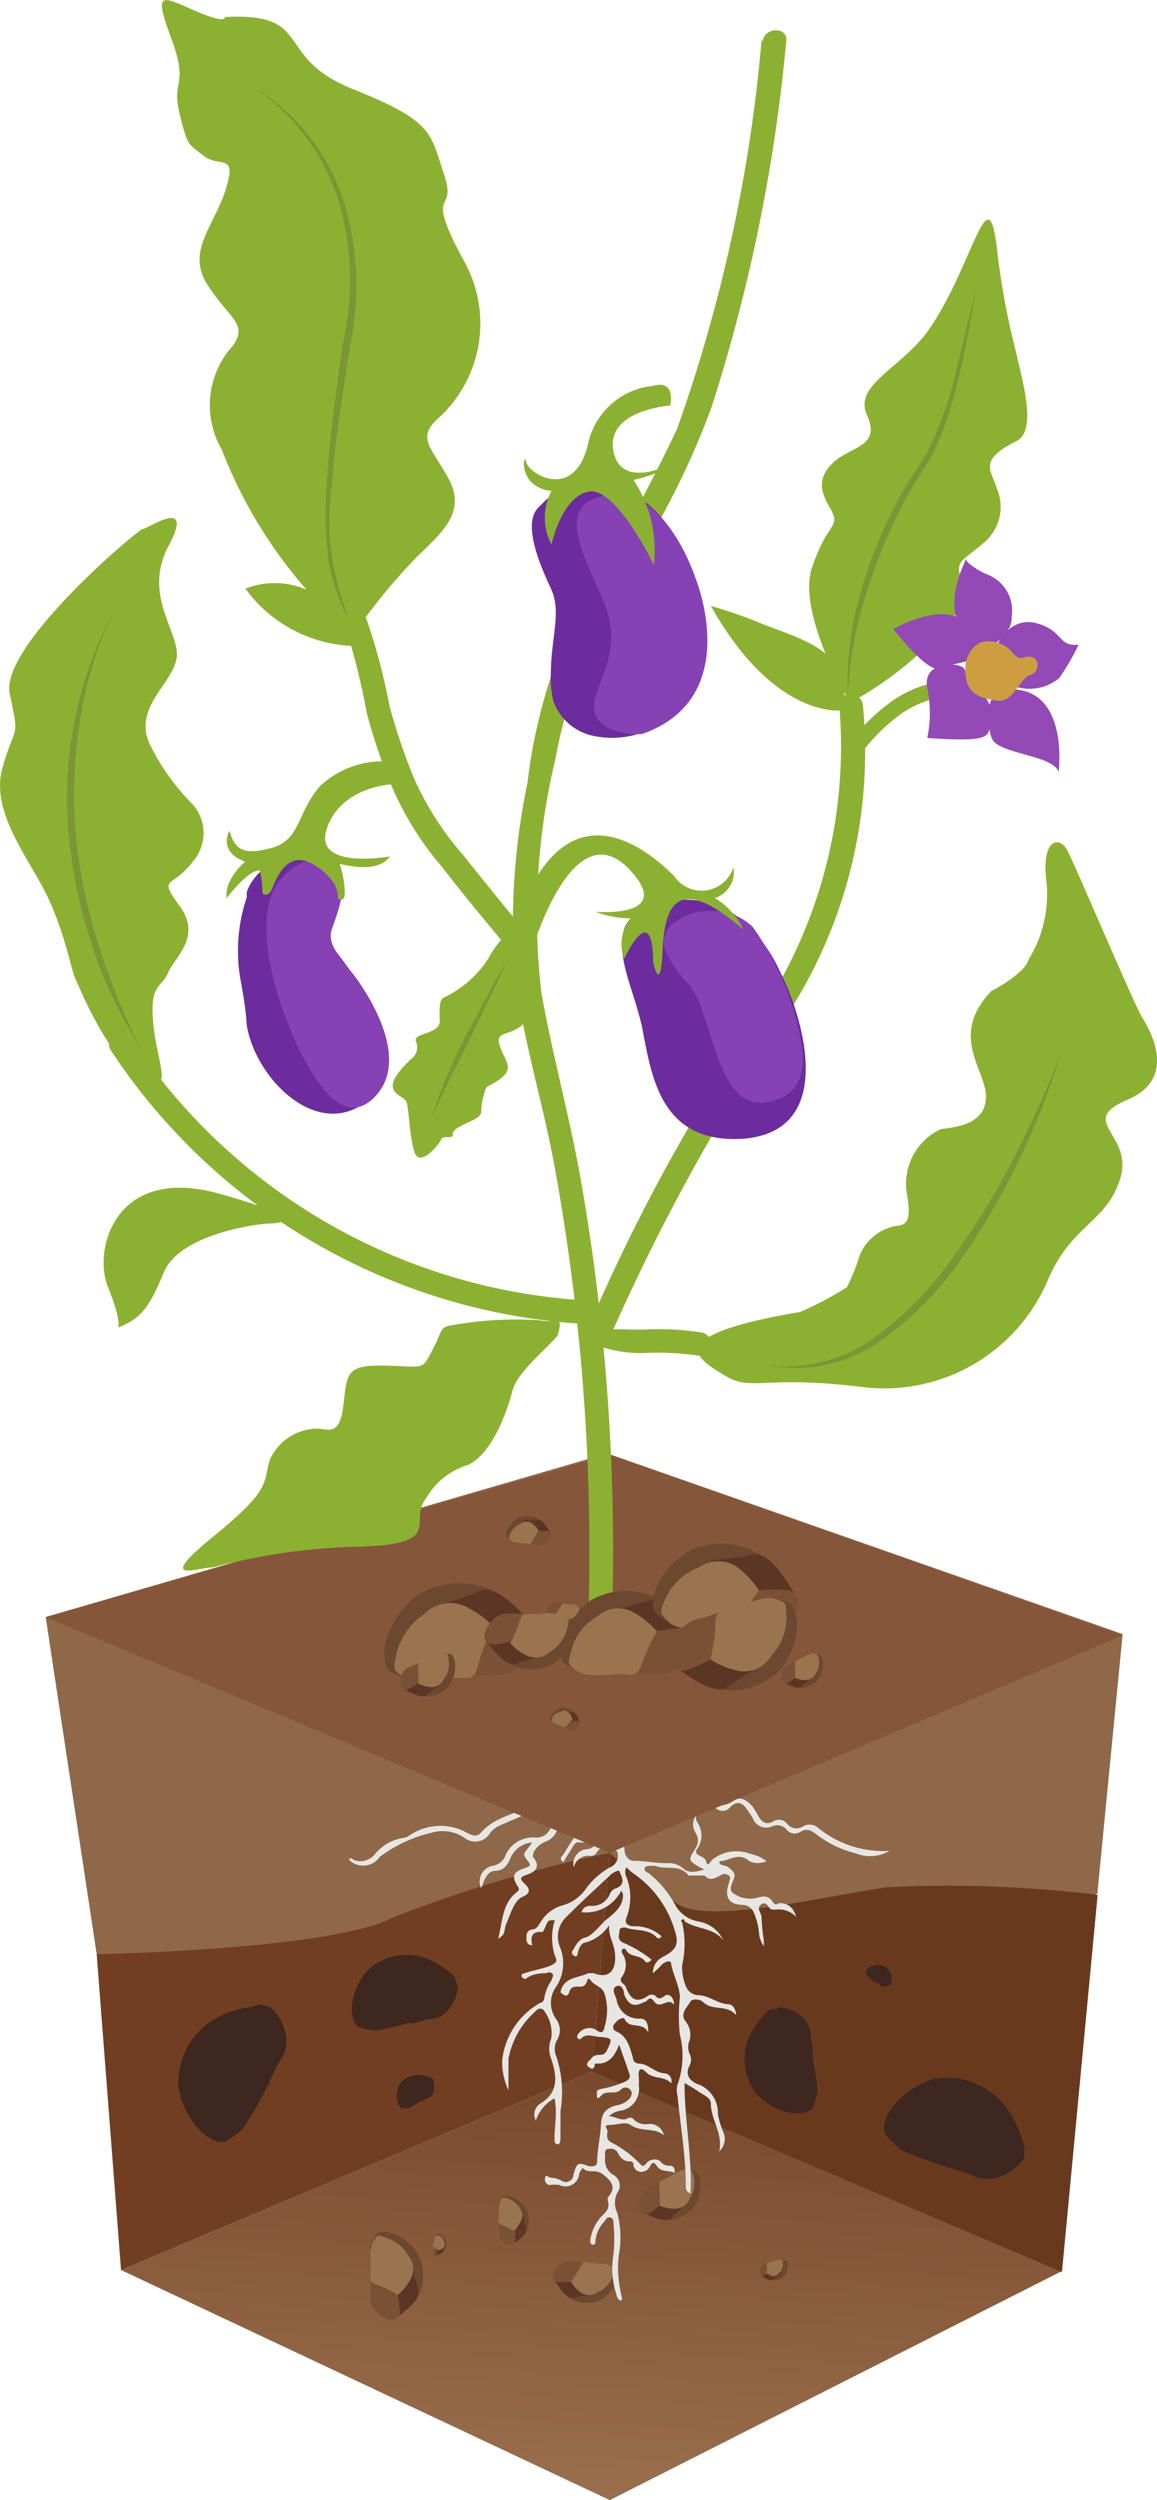 <?xml version="1.0" encoding="UTF-8"?>
<svg xmlns="http://www.w3.org/2000/svg" xmlns:xlink="http://www.w3.org/1999/xlink" viewBox="0 0 34.7 74.97">
  <defs>
    <style>.cls-1{fill:#8e6848;}.cls-2{fill:url(#Безымянный_градиент_7);}.cls-3{fill:#713e21;}.cls-4{fill:#3d271f;}.cls-5{fill:#69391e;}.cls-6{fill:#6b482f;}.cls-7{fill:#5c3624;}.cls-8{fill:#795135;}.cls-9{fill:#9a734f;}.cls-10{fill:#e7e6e3;}.cls-11{fill:#85563a;}.cls-12{fill:#8cb132;}.cls-13{fill:#7a9635;}.cls-14{fill:#6c2c9d;}.cls-15{fill:#8642b5;}.cls-16{fill:none;stroke:#8cb132;stroke-miterlimit:10;stroke-width:0.47px;}.cls-17{fill:#9349b6;}.cls-18{fill:#cd9d41;}</style>
    <linearGradient id="Безымянный_градиент_7" x1="16.77" y1="86.2" x2="18.28" y2="58.02" gradientUnits="userSpaceOnUse">
      <stop offset="0.38" stop-color="#9b714f"></stop>
      <stop offset="0.91" stop-color="#754427"></stop>
      <stop offset="1" stop-color="#6e3c20"></stop>
    </linearGradient>
  </defs>
  <g id="Слой_2" data-name="Слой 2">
    <g id="Слой_1-2" data-name="Слой 1">
      <path class="cls-1" d="M18.29,55.56s2.83,3.32,5,3.45,9.62-2.22,9.62-2.22L33.67,49,18.29,43.61Z"></path>
      <path class="cls-1" d="M1.37,48.49,2.9,58.6s5.45.82,6.41.55,5.31-1.91,6.54-1.91,2.44-1.68,2.44-1.68v-12Z"></path>
      <polygon class="cls-2" points="3.63 68.07 18.29 74.97 31.85 68.1 17.75 62.13 3.63 68.07"></polygon>
      <path class="cls-3" d="M3.63,68.07,2.9,58.6s7-.13,8.86-1.09a40.36,40.36,0,0,1,6.53-1.95l-.54,6.57Z"></path>
      <path class="cls-4" d="M13.54,59.19a2.57,2.57,0,0,0-.83-.49h0a1.7,1.7,0,0,0-1.71.41c-.61.75-.5,1.55-.23,1.68a3.3,3.3,0,0,0,.48.1h0a7.77,7.77,0,0,0,1-.23.56.56,0,0,0,.18,0l.19-.05c.44-.14.49,0,.79-.3a1.18,1.18,0,0,0,.32-.75.77.77,0,0,0-.06-.15h0A.28.28,0,0,0,13.54,59.19Z"></path>
      <path class="cls-4" d="M7.59,60.17a3,3,0,0,0-1.18.39h0a2.23,2.23,0,0,0-1.06,2c.21,1.22,1.08,1.8,1.44,1.65a4.42,4.42,0,0,0,.5-.38s0,0,0,0A10.24,10.24,0,0,0,8,62.59a.49.49,0,0,0,.1-.21l.11-.23c.24-.53.38-.5.38-1a1.51,1.51,0,0,0-.45-.94l-.19-.07h0A.37.37,0,0,0,7.59,60.17Z"></path>
      <path class="cls-5" d="M18.29,55.56l-.54,6.57,14.1,6,1.07-11.31a37.1,37.1,0,0,0-6.3-.23c-1.91.27-5.23,1.09-6.23.54A13,13,0,0,1,18.29,55.56Z"></path>
      <path class="cls-4" d="M12.92,62.31a.87.87,0,0,0-.36-.09h0s-.46,0-.6.34,0,.64.1.66l.19,0h0a3.82,3.82,0,0,0,.36-.21l.06,0,.07-.05c.15-.09.18-.06.26-.2a.48.48,0,0,0,0-.31l0,0h0A.1.1,0,0,0,12.92,62.31Z"></path>
      <path class="cls-4" d="M26.73,59.48a.58.58,0,0,0,0-.26h0s-.11-.3-.37-.3-.42.15-.4.23a.66.66,0,0,0,.06.12h0a2.53,2.53,0,0,0,.22.18l0,0s0,0,.05,0,.09.1.19.12a.33.33,0,0,0,.22-.06l0,0h0A.06.06,0,0,0,26.73,59.48Z"></path>
      <path class="cls-4" d="M30.67,64.23a3,3,0,0,0-.56-1.12h0A2.23,2.23,0,0,0,28,62.34c-1.19.39-1.65,1.34-1.44,1.67a4.71,4.71,0,0,0,.45.45s0,0,0,0a9.85,9.85,0,0,0,1.28.48.71.71,0,0,0,.23.07l.24.08c.57.16.56.3,1.07.23a1.53,1.53,0,0,0,.88-.59.85.85,0,0,0,0-.2h0v0A.32.32,0,0,0,30.67,64.23Z"></path>
      <path class="cls-4" d="M23,60.33a2.66,2.66,0,0,0-.55.79h0a1.7,1.7,0,0,0,.28,1.72c.7.66,1.5.62,1.65.35a3.27,3.27,0,0,0,.14-.46l0,0a7.42,7.42,0,0,0-.15-1,.45.45,0,0,0,0-.18l0-.19c-.1-.44,0-.48-.24-.8a1.15,1.15,0,0,0-.72-.37l-.15.05h0A.31.31,0,0,0,23,60.33Z"></path>
      <path class="cls-6" d="M23.06,68.36s.31.09.46-.12.13-.42.06-.45l-.13,0c-.09,0-.1.21-.1.21S23.06,68.36,23.06,68.36Z"></path>
      <path class="cls-7" d="M22.79,68.19s.25.24.36.17a1.63,1.63,0,0,1,.24-.14v-.07a1.11,1.11,0,0,0-.28-.1l-.17.06Z"></path>
      <path class="cls-8" d="M22.77,68.15s0,.11.12.08a.67.67,0,0,0,.15-.06s.08-.25.1-.29,0,0-.08,0-.13,0-.21.08A.3.3,0,0,0,22.77,68.15Z"></path>
      <path class="cls-9" d="M23,68.17a2,2,0,0,0,0-.21c0-.09,0-.11.08-.12s.25-.1.33-.07.07,0,.07.13a.34.34,0,0,1-.11.25.2.2,0,0,1-.22.1A.5.5,0,0,1,23,68.17Z"></path>
      <path class="cls-6" d="M19.93,66.57a1.06,1.06,0,0,0,.95-.49c.25-.53.08-1-.1-1s-.21,0-.3,0-.11.49-.11.5Z"></path>
      <path class="cls-7" d="M19.24,66.32s.68.39.88.19.45-.42.45-.42l-.05-.15a2.08,2.08,0,0,0-.66-.07l-.34.2A2.53,2.53,0,0,0,19.24,66.32Z"></path>
      <path class="cls-8" d="M19.19,66.24a.19.19,0,0,0,.29.12,2.83,2.83,0,0,0,.3-.22s.06-.57.08-.67.07-.14-.17,0-.28.09-.42.29A.69.69,0,0,0,19.19,66.24Z"></path>
      <path class="cls-9" d="M19.78,66.14a2.46,2.46,0,0,0,0-.46c0-.21-.05-.26.12-.32s.5-.33.68-.3.18,0,.23.24a.84.84,0,0,1-.12.62.47.47,0,0,1-.45.31A1.14,1.14,0,0,1,19.78,66.14Z"></path>
      <path class="cls-6" d="M17,68.85a1,1,0,0,0,1,.12c.49-.29.6-.76.47-.88a1.41,1.41,0,0,0-.24-.16c-.16-.1-.36.34-.37.34Z"></path>
      <path class="cls-7" d="M16.58,68.27s.34.69.61.63.59-.09.59-.09l0-.15s-.38-.41-.5-.42l-.39,0A2.6,2.6,0,0,0,16.58,68.27Z"></path>
      <path class="cls-8" d="M16.58,68.18c0,.07,0,.24.17.25a2.58,2.58,0,0,0,.37,0s.36-.43.43-.5.13-.08-.14-.09-.27-.08-.5,0A.68.68,0,0,0,16.58,68.18Z"></path>
      <path class="cls-9" d="M17.12,68.42a2.59,2.59,0,0,0,.25-.38c.09-.18.1-.23.27-.19s.58,0,.72.13.13.11,0,.32a.79.79,0,0,1-.43.43.43.43,0,0,1-.53,0A1.11,1.11,0,0,1,17.12,68.42Z"></path>
      <path class="cls-6" d="M15.75,67a.79.79,0,0,0,0-.8c-.26-.36-.62-.41-.71-.31s-.07.14-.1.2.28.25.28.26Z"></path>
      <path class="cls-7" d="M15.34,67.32s.5-.3.44-.51-.11-.44-.11-.44l-.11,0s-.29.32-.29.41,0,.26,0,.3A1.37,1.37,0,0,0,15.34,67.32Z"></path>
      <path class="cls-8" d="M15.27,67.33c.05,0,.19,0,.18-.15a1.53,1.53,0,0,0,0-.28s-.35-.24-.41-.3-.07-.09-.06.12,0,.21,0,.38A.56.56,0,0,0,15.27,67.33Z"></path>
      <path class="cls-9" d="M15.42,66.9a1.85,1.85,0,0,0-.31-.16c-.14-.06-.18-.07-.16-.2s0-.44.05-.55.07-.11.24-.06a.65.65,0,0,1,.36.3.35.35,0,0,1,0,.41A.93.93,0,0,1,15.42,66.9Z"></path>
      <path class="cls-6" d="M13.27,67.55a.34.34,0,0,0,.11-.33c-.06-.18-.2-.25-.26-.22l-.06.07c-.05.05.08.14.08.14S13.27,67.55,13.27,67.55Z"></path>
      <path class="cls-7" d="M13.05,67.65s.24-.07.25-.16,0-.2,0-.2l-.05,0s-.16.09-.17.13l0,.12A.66.66,0,0,0,13.05,67.65Z"></path>
      <path class="cls-8" d="M13,67.64a.06.06,0,0,0,.09,0,.9.9,0,0,0,0-.12L13,67.31s0,0,0,0,0,.09,0,.17A.25.25,0,0,0,13,67.64Z"></path>
      <path class="cls-9" d="M13.14,67.48,13,67.37s-.07,0,0-.1,0-.19.09-.22,0,0,.11,0a.27.27,0,0,1,.11.17.17.17,0,0,1,0,.17A.33.33,0,0,1,13.14,67.48Z"></path>
      <path class="cls-6" d="M12.5,68.92a1.37,1.37,0,0,0,0-1.39c-.44-.61-1.07-.7-1.23-.52a2.66,2.66,0,0,0-.17.34c-.11.23.49.43.49.45Z"></path>
      <path class="cls-7" d="M11.8,69.55s.86-.53.75-.88a7.24,7.24,0,0,1-.18-.77l-.21,0s-.49.55-.49.71,0,.44,0,.51A4.48,4.48,0,0,0,11.8,69.55Z"></path>
      <path class="cls-8" d="M11.67,69.56c.09,0,.33,0,.32-.25a3.41,3.41,0,0,0-.06-.49s-.61-.42-.71-.51-.12-.16-.11.2-.07.37.06.66A.92.92,0,0,0,11.67,69.56Z"></path>
      <path class="cls-9" d="M11.93,68.82a4.18,4.18,0,0,0-.54-.28c-.25-.09-.32-.1-.28-.33s-.07-.77.08-1,.13-.18.42-.1a1.16,1.16,0,0,1,.63.52.62.62,0,0,1,.08.7A1.71,1.71,0,0,1,11.93,68.82Z"></path>
      <path class="cls-10" d="M18.07,52a.38.38,0,0,0,.47,0,2.28,2.28,0,0,1-.08.74.42.42,0,0,0,.22.46,1.5,1.5,0,0,0,.92.31,2.64,2.64,0,0,1,1.45.45A.77.77,0,0,0,22,54c.22-.16.41,0,.56.16a2,2,0,0,1,.19.31c.11.18.24.26.44.15a.31.31,0,0,1,.42.07.35.35,0,0,0,.45.09.39.39,0,0,1,.44,0,3.08,3.08,0,0,0,2.18.72,1.14,1.14,0,0,1-1,.08,3.2,3.2,0,0,1-1.19-.57c-.17-.13-.3-.2-.5-.07a.31.31,0,0,1-.4-.08.37.37,0,0,0-.42-.1.43.43,0,0,1-.59-.23,2.33,2.33,0,0,0-.17-.26c-.14-.22-.31-.29-.52-.07a.29.29,0,0,1-.44,0c-.11-.11-.29-.16-.39-.06s-.26.31-.15.5a.69.69,0,0,1,0,.8c-.15.22.23.19.27.38s.12,0,.19-.06a1.15,1.15,0,0,1,1.13-.17,1.18,1.18,0,0,1,.49.22.63.63,0,0,1-.52,0c-.32-.29-.6,0-.89,0,0,0,0,0,0,.06s.18.06.26.12.23.16.18.32-.2.37,0,.48a.86.86,0,0,0,.68.12c.2-.06.34-.07.46.1s.14.06.22.06c.24,0,.4.1.5.41a.73.73,0,0,0-.6-.22.56.56,0,0,1-.12,0c-.12,0-.14-.27-.32-.16s0,.26,0,.39a5.69,5.69,0,0,0,.07.71s0,.08,0,.16a.8.8,0,0,1-.15-.44,2,2,0,0,0-.14-.54.38.38,0,0,0-.34-.26c-.43,0-.56-.25-.42-.65,0-.08.08-.16,0-.23a.21.21,0,0,0-.26,0c-.16.08-.31.18-.47,0,0,0-.13,0-.21,0s-.23,0-.27,0c-.26-.35-.67-.16-1-.29h-.12c-.07,0-.16,0-.19.06s0,.11.1.15a3,3,0,0,1,.83,1,1,1,0,0,0,.69.46,1,1,0,0,1,.73.56c-.3-.39-.8-.32-1.16-.57,0,0,0-.09-.07-.05s0,.07,0,.1a2.82,2.82,0,0,1,0,1.26,1.43,1.43,0,0,0,.1.61.42.42,0,0,0,.39.3c.31,0,.57.26.9.27.08,0,.21.08.23.33-.29-.34-.69-.11-1-.4-.07-.08-.33-.11-.38,0s-.33.35-.14.58a.64.64,0,0,1,.12.58.49.49,0,0,0,0,.39.38.38,0,0,1,0,.36c-.14.27,0,.45.23.55a.91.91,0,0,1,.62.9,2.55,2.55,0,0,0,.17.56.5.5,0,0,1-.13.56c.12-.54-.25-.94-.25-1.43,0-.18-.23-.26-.37-.36s-.24-.15-.42-.26c0,1.13.23,2.2.18,3.31a.18.18,0,0,1-.14-.18c0-.92-.16-1.83-.25-2.74a.65.65,0,0,1,0-.34,2.57,2.57,0,0,0,.07-1.5,5.14,5.14,0,0,1,0-1.11c0-.32-.19-.64-.26-1,0-.15-.18-.07-.27,0a2.4,2.4,0,0,1-.28.27.54.54,0,0,1,.32-.5c.38-.2.47-.37.34-.77A3.14,3.14,0,0,0,19,56.18a1.24,1.24,0,0,1-.21-.19.3.3,0,0,0,0,.3,1.68,1.68,0,0,1,0,1.21c-.09.21.11.27.24.26a1.21,1.21,0,0,1,.81.3c-.05.1-.13.07-.18,0-.26-.23-.61-.15-.9-.26-.09,0-.18,0-.18.1s-.09.25.1.35a3.75,3.75,0,0,1,.86.51c-.06.1-.17.1-.19.06-.14-.22-.47-.11-.58-.36a.07.07,0,0,0-.11,0,.11.11,0,0,0,0,.11.62.62,0,0,1,0,.7.13.13,0,0,0,0,.19s.09.07.11.12c.12.33.29.52.66.27a.19.19,0,0,1,.23,0c.09.11.17.08.27,0s.23,0,.27.15,0,.07,0,.1c-.17-.21-.4.16-.57-.07s-.2,0-.3,0c-.31.16-.47.11-.61-.22,0-.11-.07-.32-.23-.25s-.05.25,0,.39a.67.67,0,0,0,.71.58c.16,0,.25.12.24.41-.19-.34-.55-.07-.71-.4,0-.06-.21,0-.28.13a.14.14,0,0,0,0,.23c.37.15.43.48.53.79,0,.1.06.18.18.19.28,0,.47.27.76.29a.23.23,0,0,1,.21.3c-.21-.23-.53-.11-.75-.33s-.24,0-.22.16a2,2,0,0,1,0,.24.66.66,0,0,1-.54.75.66.66,0,0,0-.36.17c.21,0,.37.16.57.06a.14.14,0,0,1,.19.05.51.51,0,0,0,.43.12.43.43,0,0,1,.46.34c-.28-.25-.66-.08-1-.31-.14-.11-.4,0-.62,0s-.07.11-.07.18-.06.24.09.33a3.3,3.3,0,0,1,.9.67c.09.1.15,0,.2-.06s.29-.16.42,0a.3.3,0,0,0,.25.1c.13,0,.17.09.15.22-.17-.1-.39,0-.53-.21s-.18,0-.26.09-.34.17-.44-.09c0-.07,0-.14-.14-.14s-.25-.1-.32-.23a.24.24,0,0,0-.29-.14c-.14,0-.1.17-.1.26a.51.51,0,0,0,.23.51.36.36,0,0,1,.13.55.68.68,0,0,0,0,.59,2.82,2.82,0,0,1,.05,1.26,3.36,3.36,0,0,0,.06,1.14c0,.08.08.21,0,.23s-.12-.12-.14-.2a2.53,2.53,0,0,1-.08-1.19,4.51,4.51,0,0,0,0-.9c0-.07,0-.16-.08-.19s-.13,0-.18.1a1,1,0,0,0-.28.57c0,.06,0,.15-.08.14s-.09-.1-.07-.18a1.33,1.33,0,0,1,.34-.68c.13-.12.23-.23.19-.42a.19.19,0,0,1,0-.15c.27-.31.07-.5-.16-.68s-.43,0-.6-.19c0,0-.1.11-.11.19a.41.41,0,0,1-.59.32,1.15,1.15,0,0,0-.31,0,.17.17,0,0,1-.12-.22c0-.12.11,0,.17,0a.73.73,0,0,1,.32.09.23.23,0,0,0,.36-.18c.1-.36.13-.38.47-.25.13,0,.23,0,.24-.13,0-.36.09-.72.11-1.08s.11-.52.47-.62a.64.64,0,0,0,.36-.17c.08-.08.14-.2.05-.3a.19.19,0,0,0-.28,0c-.17.17-.43,0-.59.18s-.12,0-.13-.08.05-.1.12-.12a3,3,0,0,0,.75-.23c.1-.06.14-.11.11-.21-.09-.27-.19-.54-.31-.89-.14.36-.31.57-.64.57,0,0-.06,0-.08,0s0,.23-.17.12,0-.2.06-.28a.27.27,0,0,1,.25-.1c.12,0,.18-.06.23-.17.15-.33.14-.33-.22-.37-.21,0-.41-.14-.59.07,0,0-.12,0-.1-.1a.4.4,0,0,1,.57-.18c.13.1.22.1.25-.09a1.67,1.67,0,0,0,0-1c-.08-.22-.29-.23-.4-.38s-.11,0-.15.07a.19.19,0,0,1-.21.1c-.14,0-.25,0-.3.17s-.17.09-.26,0c.09-.46.53-.42.83-.57,0,0,.12,0,.17,0,.38.15.63,0,.64-.44s-.21-.62-.18-1a1.27,1.27,0,0,1-.71.52c-.11,0-.2.16-.23.31s-.06.11-.14.07a.11.11,0,0,1,0-.16c.08-.16.2-.34.36-.37s.38-.28.54-.45.55-.37.59-.75a.22.22,0,0,0-.05-.2,1.19,1.19,0,0,1-1.19.64.26.26,0,0,1,.27-.19.57.57,0,0,0,.59-.38.33.33,0,0,1,.13-.13c.34-.11.25-.32.13-.55a.56.56,0,0,0-.28.16c-.46.43-.92.85-1.36,1.3a.82.82,0,0,0-.12.85,1.28,1.28,0,0,1-.11,1.16.83.83,0,0,0,0,1,.56.56,0,0,1,0,.64.58.58,0,0,0,0,.48,3.42,3.42,0,0,1,.12,1.62c0,.28,0,.56,0,.84,0,0,0,.17-.09.16s-.09-.1-.09-.17c0-.39.09-.78,0-1.21a1.18,1.18,0,0,0-.56.67.39.39,0,0,1,.15-.52c.56-.35.47-.84.31-1.34a.76.76,0,0,1,0-.59,1.11,1.11,0,0,0-.24-.88c-.1-.07-.19,0-.25.07a2.5,2.5,0,0,0-.79,1.41c0,.28,0,.57,0,.94a2,2,0,0,1-.19-.89,2.26,2.26,0,0,1,1.14-1.73c.05,0,.11-.06.12-.12a1.3,1.3,0,0,1,.23-.57c0-.06.08-.14,0-.2s-.14,0-.19,0-.41,0-.59.17c0,0-.1,0-.12-.07s0-.08.09-.1c.24-.09.5-.12.75-.22s.21-.18.15-.31a1.75,1.75,0,0,1,0-1.06c-.21,0-.2,0-.29.21s-.09.14-.14.14c-.27,0-.3.16-.25.4-.17,0-.18-.15-.17-.26a.19.19,0,0,1,.15-.21c.18,0,.22-.16.31-.28a1.11,1.11,0,0,1,.64-.45,1.26,1.26,0,0,0,.7-.52,2.35,2.35,0,0,1,.69-.61.37.37,0,0,0,.25-.38c0-.21-.21-.13-.31-.2s-.24,0-.32.12a.2.2,0,0,1-.21.11.44.44,0,0,0-.48.35.44.44,0,0,1,.38-.55.32.32,0,0,0,.27-.15c.14-.21.37-.12.6-.12L18.12,55c0-.06-.08-.05-.13,0s-.35.31-.65.24c-.12,0-.2.23-.3.36a2.55,2.55,0,0,0-.14.24c-.12-.06-.09-.16,0-.23a5.69,5.69,0,0,1,.33-.52.22.22,0,0,1,.18-.11c.45,0,.63-.22.55-.66a1.51,1.51,0,0,1,0-.37,2.39,2.39,0,0,0,0-.38c-.16.12-.21.29-.34.37a1.28,1.28,0,0,1-.69.12c-.3,0-.35.1-.24.38a.58.58,0,0,1-.34.79.68.68,0,0,0-.35.32c0,.07-.05.1,0,.15.22.28.05.43-.18.51s-.25.12-.08.28.17.29-.07.39-.35.49-.47.77,0,.32-.26.49c.14-.55.12-1.07.57-1.41.08-.06.06-.11,0-.19-.16-.26-.12-.4.17-.5s.24-.11.11-.29-.08-.14.17-.5a.76.76,0,0,0-.65.47c-.1.23-.21.37-.46.38s-.33.29-.42.52a.48.48,0,0,1,.34-.67.49.49,0,0,0,.4-.34.9.9,0,0,1,.87-.51.45.45,0,0,0,.44-.22c.11-.14,0-.28,0-.43-.1-.31-.25-.29-.49-.16s-.62.28-.93.42a.85.85,0,0,0-.35.24.52.52,0,0,1-.78.16,1.17,1.17,0,0,0-1-.15,4.19,4.19,0,0,0-1.54.72.6.6,0,0,1-.92.09c0-.07.08-.06.13,0a.56.56,0,0,0,.66-.19,1.37,1.37,0,0,1,.85-.47.41.41,0,0,0,.17-.07,1.64,1.64,0,0,1,1.59-.15c.17.08.4.25.55.07.38-.45.94-.53,1.42-.78a2.94,2.94,0,0,1,1.46-.35c.07,0,.17,0,.2-.07a4.39,4.39,0,0,0,.46-1A3.51,3.51,0,0,1,18.07,52Zm.25,2.34a.57.57,0,0,0,.19.66.69.69,0,0,1,.22.46c0,.17.11.34.28.34.33,0,.65.07,1,.07a.67.67,0,0,1,.46.14c.18.17.37.13.65.05L21,56c-.36-.21-.37-.22-.14-.58a.41.41,0,0,0,0-.46.47.47,0,0,1,0-.5c.13-.23,0-.38-.17-.48a1.81,1.81,0,0,0-.49-.18,3.07,3.07,0,0,1-1.75-.48c0,.21-.05.35-.08.49-.06.32.16.43.39.52.07,0,.18,0,.2,0a.62.62,0,0,0,.62.41.09.09,0,0,1,.08.11c0,.07-.08.07-.12,0-.22-.07-.52,0-.6-.34a.12.12,0,0,0-.17-.09C18.55,54.51,18.46,54.4,18.32,54.31Zm.57,8.17v0h0Z"></path>
      <polygon class="cls-11" points="1.37 48.49 18.29 55.56 33.67 49.04 18.29 43.62 1.37 48.49"></polygon>
      <path class="cls-12" d="M29.73,29.72s1-.51,1.12-.95a3.72,3.72,0,0,0,.54-2.27c-.18-1.36.38-1.45.62-1s2,4.61,2.24,5,1.09,1.83-.44,2.48S34,34,33.6,35.33s-1.47,1.38-2.18,3.07a5.33,5.33,0,0,1-5.58,3.19c-2.9-.36-3.31.14-4.08-.33S19.64,40.08,24,39.34a10.24,10.24,0,0,0,1.4-.74,6.86,6.86,0,0,0,.4-1,1.47,1.47,0,0,1,.91-.8c.27-.11.68.12.5-.94a1.81,1.81,0,0,1,1-2c.41-.06,1.33-.12,1.36-.94S28.43,31.08,29.73,29.72Z"></path>
      <path class="cls-12" d="M16.74,40c0,.15-1.21,1.09-1.36,1.67s-.59,1.91-1.35,2.26a2.16,2.16,0,0,0-1.25,1c-.56.71.62,1.39-2.09,1.45A18.82,18.82,0,0,0,6.38,47c-.42,0-1.77.53,0-.91s1.5-1.6,1.71-2.31a1.57,1.57,0,0,1,1.42-.94c.32,0,.68.26.79-.71s.09-1.21,1.27-1.18,1.07.15,1.39-.45.21-.7.59-.76a10.75,10.75,0,0,1,2.63-.15C16.68,39.7,16.89,39.4,16.74,40Z"></path>
      <path class="cls-12" d="M15.91,28.36c0,.11.14,2.11-.3,2.42s-.75.14-.62.58.47.66,0,1-.37.09-.5.55.08.49-.33.69-.58.26-.58.42-.28,0-.35.15-.66.89-.81.35-.16-1.32-.23-1.48-.44-.21-.41-.52.57-.78.57-.78a.43.43,0,0,0,.13-.5c-.13-.29.73-.2.71-.64s0-.64.13-.69a3.26,3.26,0,0,0,1.32-1.16C15,28.09,15.61,27.43,15.91,28.36Z"></path>
      <path class="cls-12" d="M8.06,36.69c-.25,0-2.67.29-3.15,1.47s-.76,1.4-1.37,1.65c0,0,.13-.14-.31-1.24s.22-3.66,3.37-2.77S8.06,36.69,8.06,36.69Z"></path>
      <path class="cls-12" d="M10.59,19.37a4.17,4.17,0,0,1-3.23-1.72A2.41,2.41,0,0,1,10.59,19.37Z"></path>
      <path class="cls-12" d="M10.58,19.06a17.54,17.54,0,0,1,1.95-2.39c.85-.8,1.44-1.39.91-2.34s-.91-1.18-.35-1.74a3.83,3.83,0,0,0,.85-4.72c-1.29-2.37-.2-1.36-.62-2.63S13,3.64,10.58,2.67,9.46.37,6.74.51c0,0,.09.24-.92-.2s-1.21-.59-.68.85,0,1.21.24,2.22.27.94.74,1.3,1-.12.65,1S5.56,7.54,6.24,8.57,7.42,9.7,7,10.35a2.65,2.65,0,0,0-.35,3.13A14.07,14.07,0,0,0,10.58,19.06Z"></path>
      <path class="cls-13" d="M7.65,2.64A6.26,6.26,0,0,1,10.3,6a8.78,8.78,0,0,1,.21,4.32c-.22,1.42-.46,2.85-.56,4.28a7.47,7.47,0,0,0,.64,4.2,5.64,5.64,0,0,1-.74-2,11.33,11.33,0,0,1-.06-2.18c.08-1.44.29-2.88.49-4.31A8.53,8.53,0,0,0,10.15,6,6.6,6.6,0,0,0,7.65,2.64Z"></path>
      <path class="cls-12" d="M25.25,20.63c-.05-.07-1.31-2.38-.9-3.6s.76-1.22.65-1.57-.73-.93,0-1.6c.54-.49,1.43-.46,1-1.42S27.2,11,28,9.67c1.21-1.89,1.63-4.37,1.89-2.3a22.73,22.73,0,0,0,.59,3.22c.18.83.64,2.33,0,2.64-1.18.59-.73.89-.59,1.4a1.4,1.4,0,0,1-.39,1.65c-.75.64-.86.5-.63,1.28s-1,1.68-1.26,2a10.7,10.7,0,0,1-1.81,1.34C25.5,21,25.43,21,25.25,20.63Z"></path>
      <path class="cls-13" d="M29.26,8.72a31.25,31.25,0,0,1-.65,3.17,9.76,9.76,0,0,1-.55,1.54c-.22.5-.57.93-.82,1.4A14.74,14.74,0,0,0,26,17.76a10.94,10.94,0,0,0-.57,3.16,9.44,9.44,0,0,1,.4-3.21,13.62,13.62,0,0,1,1.26-3c.27-.48.61-.9.83-1.38a12.07,12.07,0,0,0,.57-1.49C28.76,10.82,29,9.76,29.26,8.72Z"></path>
      <path class="cls-13" d="M31.8,31.64a22.06,22.06,0,0,1-3,6.16,9.92,9.92,0,0,1-2.44,2.44,4.35,4.35,0,0,1-3.31.7,4.49,4.49,0,0,0,3.2-.85,10.09,10.09,0,0,0,2.36-2.43,21.57,21.57,0,0,0,1.78-2.91A32.35,32.35,0,0,0,31.8,31.64Z"></path>
      <path class="cls-13" d="M15.19,28.84c-.35.81-.76,1.59-1.13,2.39l-.6,1.18c-.18.4-.39.79-.55,1.2a16.32,16.32,0,0,1,1-2.44C14.35,30.39,14.73,29.59,15.19,28.84Z"></path>
      <path class="cls-12" d="M2.29,29.41c-.14-.21-.26-1.15-.79-2.36S-.33,24.39.08,23s.5-.79.21-2.21,3.86-4.93,4-4.93,1.57-1,.77.5.34,2.6.24,3.36S4,21.2,4.48,22.29a6.72,6.72,0,0,0,1.3,1.83,1.3,1.3,0,0,1,0,1.72c-.62.82-1.06.41-.39,1.33s-.14,1.52-.35,2-.56.31-.44,1.55.65,2.09-.33,1.62S2.29,29.41,2.29,29.41Z"></path>
      <path class="cls-13" d="M3.39,18.37a11.6,11.6,0,0,0-1,3.3,14.06,14.06,0,0,0-.11,3.43A15.45,15.45,0,0,0,3,28.46a21,21,0,0,0,1.32,3.19c-.27-.5-.58-1-.83-1.52s-.5-1.05-.67-1.61a14.66,14.66,0,0,1-.75-3.4A11.84,11.84,0,0,1,3.39,18.37Z"></path>
      <path class="cls-12" d="M25.25,21.3s-2,.3-3.93-3.13a13.54,13.54,0,0,1,1.57.55C24.16,19.21,25.66,19.59,25.25,21.3Z"></path>
      <path class="cls-12" d="M22.84,1.21a46.73,46.73,0,0,1-2.53,11.64,48,48,0,0,1-2.86,5.21,16.16,16.16,0,0,0-1.63,5.41,20.77,20.77,0,0,0-.39,5.67c.23,1.93.82,3.81,1.18,5.72A64.39,64.39,0,0,1,17.66,48a.36.36,0,0,0,.71,0,64.28,64.28,0,0,0-.91-12.39c-.34-2-.87-3.87-1.22-5.82a20.08,20.08,0,0,1,.41-7A16.08,16.08,0,0,1,19,16.92a24.61,24.61,0,0,0,2.33-4.68,51.07,51.07,0,0,0,2.25-11c.06-.45-.65-.44-.71,0Z"></path>
      <path class="cls-12" d="M25.17,21.15a14.46,14.46,0,0,1-2.71,9.74,56.39,56.39,0,0,0-4.82,8.92c-.17.41.44.77.62.36a62.47,62.47,0,0,1,5.19-9.5,14.48,14.48,0,0,0,2.43-9.52c-.05-.45-.76-.45-.71,0Z"></path>
      <path class="cls-12" d="M10.35,18.77A21.14,21.14,0,0,1,11,21.38a16.18,16.18,0,0,0,.81,2.34A9.43,9.43,0,0,0,13.26,26c.64.83,1.31,1.64,2,2.46.29.35.79-.15.5-.51-.62-.76-1.25-1.53-1.86-2.3a9.06,9.06,0,0,1-1.49-2.33,17.69,17.69,0,0,1-.73-2.16A18.17,18.17,0,0,0,11,18.59c-.16-.43-.85-.24-.68.18Z"></path>
      <path class="cls-12" d="M3.32,31.49A18.29,18.29,0,0,0,17.5,39.7c.46,0,.46-.68,0-.71A17.57,17.57,0,0,1,3.93,31.13a.35.35,0,0,0-.61.36Z"></path>
      <path class="cls-12" d="M17.77,40.29a3.77,3.77,0,0,0,1.59.28,8.23,8.23,0,0,1,1.51.07.37.37,0,0,0,.44-.25.34.34,0,0,0-.25-.43,8.13,8.13,0,0,0-1.56-.1,6.78,6.78,0,0,1-.78,0l-.3,0-.16-.05-.13,0a.37.37,0,0,0-.49.13.36.36,0,0,0,.13.48Z"></path>
      <path class="cls-14" d="M23.4,29.15c.53,1,1.89,4.79-1.15,5-2.46.13-2.71-1.89-3-3.38-.25-1.1-.72-1.93-.56-2.8s1.87-1.37,3.2-.65A4.38,4.38,0,0,1,23.4,29.15Z"></path>
      <path class="cls-15" d="M21.39,27.32a1.72,1.72,0,0,0-1.16.34.7.7,0,0,0-.27.84,3.39,3.39,0,0,0,.68,1c.78.84.79,4,2.52,3.52a1.16,1.16,0,0,0,.82-.66,2.22,2.22,0,0,0,.1-.76,8.4,8.4,0,0,0-1.51-3.81A1.7,1.7,0,0,0,21.39,27.32Z"></path>
      <path class="cls-14" d="M16.52,17.64c-.29-.62-.86-1.9-.39-2.4s1.69-1.71,3.58.13a5.2,5.2,0,0,1,1,5.35,2.67,2.67,0,0,1-2.84,1.36A1.62,1.62,0,0,1,16.59,21a3,3,0,0,1-.07-.8C16.53,19.05,16.85,18.36,16.52,17.64Z"></path>
      <path class="cls-15" d="M19.29,22c-.15.06-1.43,0-1.47-.75s.95-1.68.28-3.22-1.5-3,.2-3.19,2.56,2.5,2.56,2.5S22.33,20.9,19.29,22Z"></path>
      <path class="cls-14" d="M7.23,29.47a5,5,0,0,1,.17-2.56l0-.16a1.51,1.51,0,0,1,1.37-1c.92,0,1.32.14,1.42.87s-.59,1.22-.2,1.79,2.62,3.11,1.14,4.5-3.45-.48-3.73-2.17C7.36,30.14,7.28,29.76,7.23,29.47Z"></path>
      <path class="cls-15" d="M10.16,26.28s-.58-1.09-1.66,0S8.32,30,8.76,31s1.39,2.91,2.42,1.95c1.28-1.19-.33-3.39-.55-3.69s-.86-.89-.68-1.39S10.42,26.58,10.16,26.28Z"></path>
      <path class="cls-12" d="M16,28.37s1.26-4.26,3-2.16c1.12,1.33-1.14,1.13-1.14,1.13a3,3,0,0,0,1.06.2,1.21,1.21,0,0,0-.2,1.21s.85-1.84.87.11c0,0,.22,1,.28-.34s.41-2.38,2.42-.65a2.16,2.16,0,0,0-.85-.94A.83.83,0,0,0,22,26a1,1,0,0,1-1.79.26c-1.14-1.13-3.12-2.32-4.47.72C15.1,28.37,16,28.37,16,28.37Z"></path>
      <path class="cls-12" d="M11.52,22.83a2.73,2.73,0,0,0-1.94.76c-.69.81-.56,1.6-1.45,1.84s-1.09,0-1.25-.52c0,0-.36.62.47.93,0,0-.64.54-.55,1.09,0,0,.67-.89,1-.82a3.36,3.36,0,0,1,.07.64c0,.1.19.15.3-.12s.45-1.2,1.26-.69.7,1,.7,1,.21.17.21-.18a2.71,2.71,0,0,0-.15-.84c0-.05,1.08.34,1.51-.24,0,0-2.35.43-1.89-.86s2.05-1.31,2.05-1.31S12,22.78,11.52,22.83Z"></path>
      <path class="cls-12" d="M19.58,11.57a2.22,2.22,0,0,0-1.95,1.77c-.42,1.69-1.77.88-1.85.51s-.28.77.76.87a1.72,1.72,0,0,0,0,1.61s.31-1.46,1.13-1.59,1.94,2.2,1.94,2.2A3.84,3.84,0,0,0,19,14.39s.88-.19,1-.42c0,0-1.43.7-1.61-.49s1.71-1.32,1.71-1.32S20.29,11.37,19.58,11.57Z"></path>
      <path class="cls-16" d="M28.91,20.64a3.18,3.18,0,0,0-2,.56,5.57,5.57,0,0,0-1.47,1.55"></path>
      <path class="cls-17" d="M29.27,19.21s-.23-1.52-2.48-.35c0,0,1.06,1.38,1.42,1.18S29.76,19.89,29.27,19.21Z"></path>
      <path class="cls-17" d="M27.81,22.13a3.68,3.68,0,0,0,0-1.5c-.16-.83,1-.79,1.11-.57s1,1.08.82,1.52S30,22.28,27.81,22.13Z"></path>
      <path class="cls-17" d="M31.75,23.15s.32-2.47-1.42-2.48c-1,0-.66,1.33-.57,1.5C30,22.62,31.59,22.64,31.75,23.15Z"></path>
      <path class="cls-17" d="M29.86,19.46c0-.07.4-1,1.23-.77s.63.71,1.26.64a7.48,7.48,0,0,1-.58,1,1.39,1.39,0,0,1-1.42.22C30,20.37,29.68,19.78,29.86,19.46Z"></path>
      <path class="cls-17" d="M28.93,16.87s-1,1.93.6,2.54c0,0,.07.12.28-.07s.55-.45.53-.84a1.16,1.16,0,0,0-.75-1.28C28.76,16.83,29,16.61,28.93,16.87Z"></path>
      <path class="cls-18" d="M29.94,19.28a.8.8,0,0,0-.57,0,.89.89,0,0,0-.42.8c0,.76.46.85.95.93s.69-.69,1-.77.32-.67-.18-.53C30.4,19.83,30.4,19.41,29.94,19.28Z"></path>
      <path class="cls-6" d="M17.26,51.39a.47.47,0,0,0-.44-.17c-.25.08-.35.28-.31.35a.75.75,0,0,0,.09.09c.06.06.2-.11.2-.11Z"></path>
      <path class="cls-7" d="M17.39,51.69s-.07-.34-.2-.35l-.27,0,0,.06s.13.23.18.24l.17.05Z"></path>
      <path class="cls-8" d="M17.38,51.73s0-.11-.05-.13l-.16,0-.24.18s-.07,0,.05.06.11.06.22.05A.27.27,0,0,0,17.38,51.73Z"></path>
      <path class="cls-9" d="M17.17,51.56a1.9,1.9,0,0,0-.15.15c-.06.07-.07.09-.14.06s-.26-.07-.31-.14,0-.06,0-.15a.36.36,0,0,1,.23-.14.2.2,0,0,1,.24,0A.47.47,0,0,1,17.17,51.56Z"></path>
      <path class="cls-6" d="M16.24,45.62a.69.69,0,0,0-.69-.1c-.34.19-.42.5-.34.59a.83.83,0,0,0,.17.11c.1.07.24-.22.25-.22Z"></path>
      <path class="cls-7" d="M16.52,46s-.22-.47-.4-.43-.4,0-.4,0l0,.1s.25.29.33.3l.26,0Z"></path>
      <path class="cls-8" d="M16.52,46.08s0-.16-.11-.17h-.25s-.24.28-.3.33-.09,0,.1.06.18.06.33,0A.46.46,0,0,0,16.52,46.08Z"></path>
      <path class="cls-9" d="M16.16,45.91a1.52,1.52,0,0,0-.17.25c-.06.12-.07.16-.19.13s-.39,0-.48-.1-.08-.08,0-.22a.52.52,0,0,1,.3-.28.28.28,0,0,1,.35,0A.75.75,0,0,1,16.16,45.91Z"></path>
      <path class="cls-6" d="M14.86,47.74a2.36,2.36,0,0,0-2.43.16c-1,.87-1.06,2-.71,2.24a5.87,5.87,0,0,0,.63.25c.41.15.67-.93.69-.94Z"></path>
      <path class="cls-7" d="M16.09,48.87S15,47.45,14.42,47.7s-1.32.45-1.32.45l0,.36s1,.78,1.33.75.77-.11.89-.11A5.71,5.71,0,0,0,16.09,48.87Z"></path>
      <path class="cls-8" d="M16.13,49.09c0-.16-.07-.57-.5-.51a5.41,5.41,0,0,0-.85.18s-.62,1.14-.76,1.33-.27.24.35.16.68.07,1.15-.22A1.6,1.6,0,0,0,16.13,49.09Z"></path>
      <path class="cls-9" d="M14.78,48.76a7.66,7.66,0,0,0-.39,1c-.13.45-.13.58-.54.55s-1.34.25-1.71,0-.35-.2-.25-.72a2,2,0,0,1,.82-1.18,1.09,1.09,0,0,1,1.22-.25A2.72,2.72,0,0,1,14.78,48.76Z"></path>
      <path class="cls-6" d="M19.83,48a2.08,2.08,0,0,0-2.13,0c-.92.7-1,1.67-.75,1.9a3.75,3.75,0,0,0,.53.26c.35.16.64-.76.66-.78S19.83,48,19.83,48Z"></path>
      <path class="cls-7" d="M20.82,49.1S20,47.8,19.44,48a12,12,0,0,1-1.17.31l-.05.31s.86.74,1.1.74.68-.06.79-.05A5,5,0,0,0,20.82,49.1Z"></path>
      <path class="cls-8" d="M20.84,49.29c0-.14,0-.5-.4-.47a5.12,5.12,0,0,0-.74.1s-.62.95-.75,1.11-.25.19.3.16.58.1,1-.12A1.41,1.41,0,0,0,20.84,49.29Z"></path>
      <path class="cls-9" d="M19.7,48.92a5.13,5.13,0,0,0-.4.84c-.14.38-.16.49-.51.45s-1.17.13-1.48-.1-.29-.19-.17-.64a1.62,1.62,0,0,1,.78-1A.92.92,0,0,1,19,48.35,2.48,2.48,0,0,1,19.7,48.92Z"></path>
      <path class="cls-6" d="M23,46.77a2.22,2.22,0,0,0-2.26-.3c-1.08.62-1.33,1.64-1.05,1.93a3.52,3.52,0,0,0,.53.34c.35.22.78-.72.8-.73Z"></path>
      <path class="cls-7" d="M23.93,48s-.72-1.5-1.32-1.38a12.17,12.17,0,0,1-1.28.17l-.11.33s.82.9,1.08.93.73,0,.85.06A5.83,5.83,0,0,0,23.93,48Z"></path>
      <path class="cls-8" d="M23.93,48.23c0-.14,0-.53-.37-.55a5.25,5.25,0,0,0-.8,0s-.78.93-1,1.08-.29.18.3.21.61.18,1.09,0A1.54,1.54,0,0,0,23.93,48.23Z"></path>
      <path class="cls-9" d="M22.76,47.69a7,7,0,0,0-.54.84c-.2.39-.23.5-.6.41s-1.27,0-1.56-.3-.29-.25-.1-.71a1.79,1.79,0,0,1,1-.93,1,1,0,0,1,1.16,0A2.75,2.75,0,0,1,22.76,47.69Z"></path>
      <path class="cls-6" d="M23.94,50.61a.71.71,0,0,0,.65-.33c.18-.36.07-.67-.06-.7h-.2c-.13,0-.08.33-.09.34Z"></path>
      <path class="cls-7" d="M23.46,50.43s.46.28.6.14a4,4,0,0,1,.32-.28l0-.11a1.46,1.46,0,0,0-.46,0l-.23.13A2.12,2.12,0,0,0,23.46,50.43Z"></path>
      <path class="cls-8" d="M23.43,50.38a.13.13,0,0,0,.2.08,1.28,1.28,0,0,0,.21-.15s0-.38.06-.45.05-.1-.12,0-.19.06-.29.2A.46.46,0,0,0,23.43,50.38Z"></path>
      <path class="cls-9" d="M23.84,50.31a2,2,0,0,0,0-.32c0-.14,0-.17.09-.21s.34-.22.47-.2.12,0,.16.17a.6.6,0,0,1-.09.42.33.33,0,0,1-.31.21A.81.81,0,0,1,23.84,50.31Z"></path>
      <path class="cls-6" d="M12.63,50.86a.91.91,0,0,0,.87-.35c.26-.45.14-.86,0-.91h-.26c-.17,0-.13.42-.13.43Z"></path>
      <path class="cls-7" d="M12.05,50.6s.56.39.75.22.42-.32.42-.32l0-.14a1.91,1.91,0,0,0-.57-.11l-.31.15A2.42,2.42,0,0,0,12.05,50.6Z"></path>
      <path class="cls-8" d="M12,50.53a.17.17,0,0,0,.24.12,2.11,2.11,0,0,0,.29-.17s.09-.49.11-.58.07-.12-.15,0-.25.06-.39.22A.64.64,0,0,0,12,50.53Z"></path>
      <path class="cls-9" d="M12.54,50.48a2.68,2.68,0,0,0,0-.41c0-.18,0-.22.13-.27s.45-.25.62-.21.15,0,.17.23a.71.71,0,0,1-.15.53.4.4,0,0,1-.41.24A1,1,0,0,1,12.54,50.48Z"></path>
      <path class="cls-6" d="M16.61,48.59a.53.53,0,0,0,.53.1c.27-.14.34-.38.27-.45a.74.74,0,0,0-.12-.09c-.08,0-.19.17-.2.17Z"></path>
      <path class="cls-7" d="M16.4,48.28s.16.37.3.35a1.82,1.82,0,0,1,.31,0l0-.08s-.19-.22-.25-.23l-.2,0A1,1,0,0,0,16.4,48.28Z"></path>
      <path class="cls-8" d="M16.4,48.24s0,.12.09.13h.19s.19-.22.23-.25.07,0-.06-.05-.15,0-.26,0A.39.39,0,0,0,16.4,48.24Z"></path>
      <path class="cls-9" d="M16.68,48.38s.08-.11.13-.2.06-.11.15-.09.3,0,.37.09.07.06,0,.17a.42.42,0,0,1-.24.21.26.26,0,0,1-.28,0A.59.59,0,0,1,16.68,48.38Z"></path>
      <path class="cls-6" d="M21.44,50.63a2.07,2.07,0,0,0,2-.6c.67-.93.5-1.88.16-2a3.23,3.23,0,0,0-.58-.09c-.37-.05-.38.91-.4.92S21.44,50.63,21.44,50.63Z"></path>
      <path class="cls-7" d="M20.19,49.92s1.17,1,1.63.67,1-.64,1-.64l0-.31s-1-.46-1.26-.38-.63.24-.74.27A4.88,4.88,0,0,0,20.19,49.92Z"></path>
      <path class="cls-8" d="M20.11,49.74c0,.13.17.46.52.33a6,6,0,0,0,.68-.31s.31-1.08.39-1.27.18-.26-.33-.07-.58.08-.92.41A1.37,1.37,0,0,0,20.11,49.74Z"></path>
      <path class="cls-9" d="M21.31,49.76a5.91,5.91,0,0,0,.14-.91c0-.41,0-.51.36-.57s1.07-.47,1.43-.34.33.1.35.56a1.67,1.67,0,0,1-.46,1.15.94.94,0,0,1-1,.45A2.38,2.38,0,0,1,21.31,49.76Z"></path>
      <path class="cls-6" d="M15.22,49.86a1.39,1.39,0,0,0,1.42,0c.6-.47.66-1.12.47-1.27a2.64,2.64,0,0,0-.36-.16c-.23-.1-.41.51-.43.52Z"></path>
      <path class="cls-7" d="M14.55,49.17s.57.85.93.72.77-.22.77-.22l0-.21S15.7,49,15.54,49s-.45,0-.52,0A4,4,0,0,0,14.55,49.17Z"></path>
      <path class="cls-8" d="M14.53,49c0,.09,0,.33.27.31a3.74,3.74,0,0,0,.5-.08s.39-.64.48-.75.16-.13-.2-.1-.39-.06-.67.09A.94.94,0,0,0,14.53,49Z"></path>
      <path class="cls-9" d="M15.3,49.27a3.4,3.4,0,0,0,.25-.56c.09-.26.1-.33.33-.31s.78-.1,1,.05.19.12.12.42a1.1,1.1,0,0,1-.5.66.63.63,0,0,1-.71.11A1.49,1.49,0,0,1,15.3,49.27Z"></path>
    </g>
  </g>
</svg>
